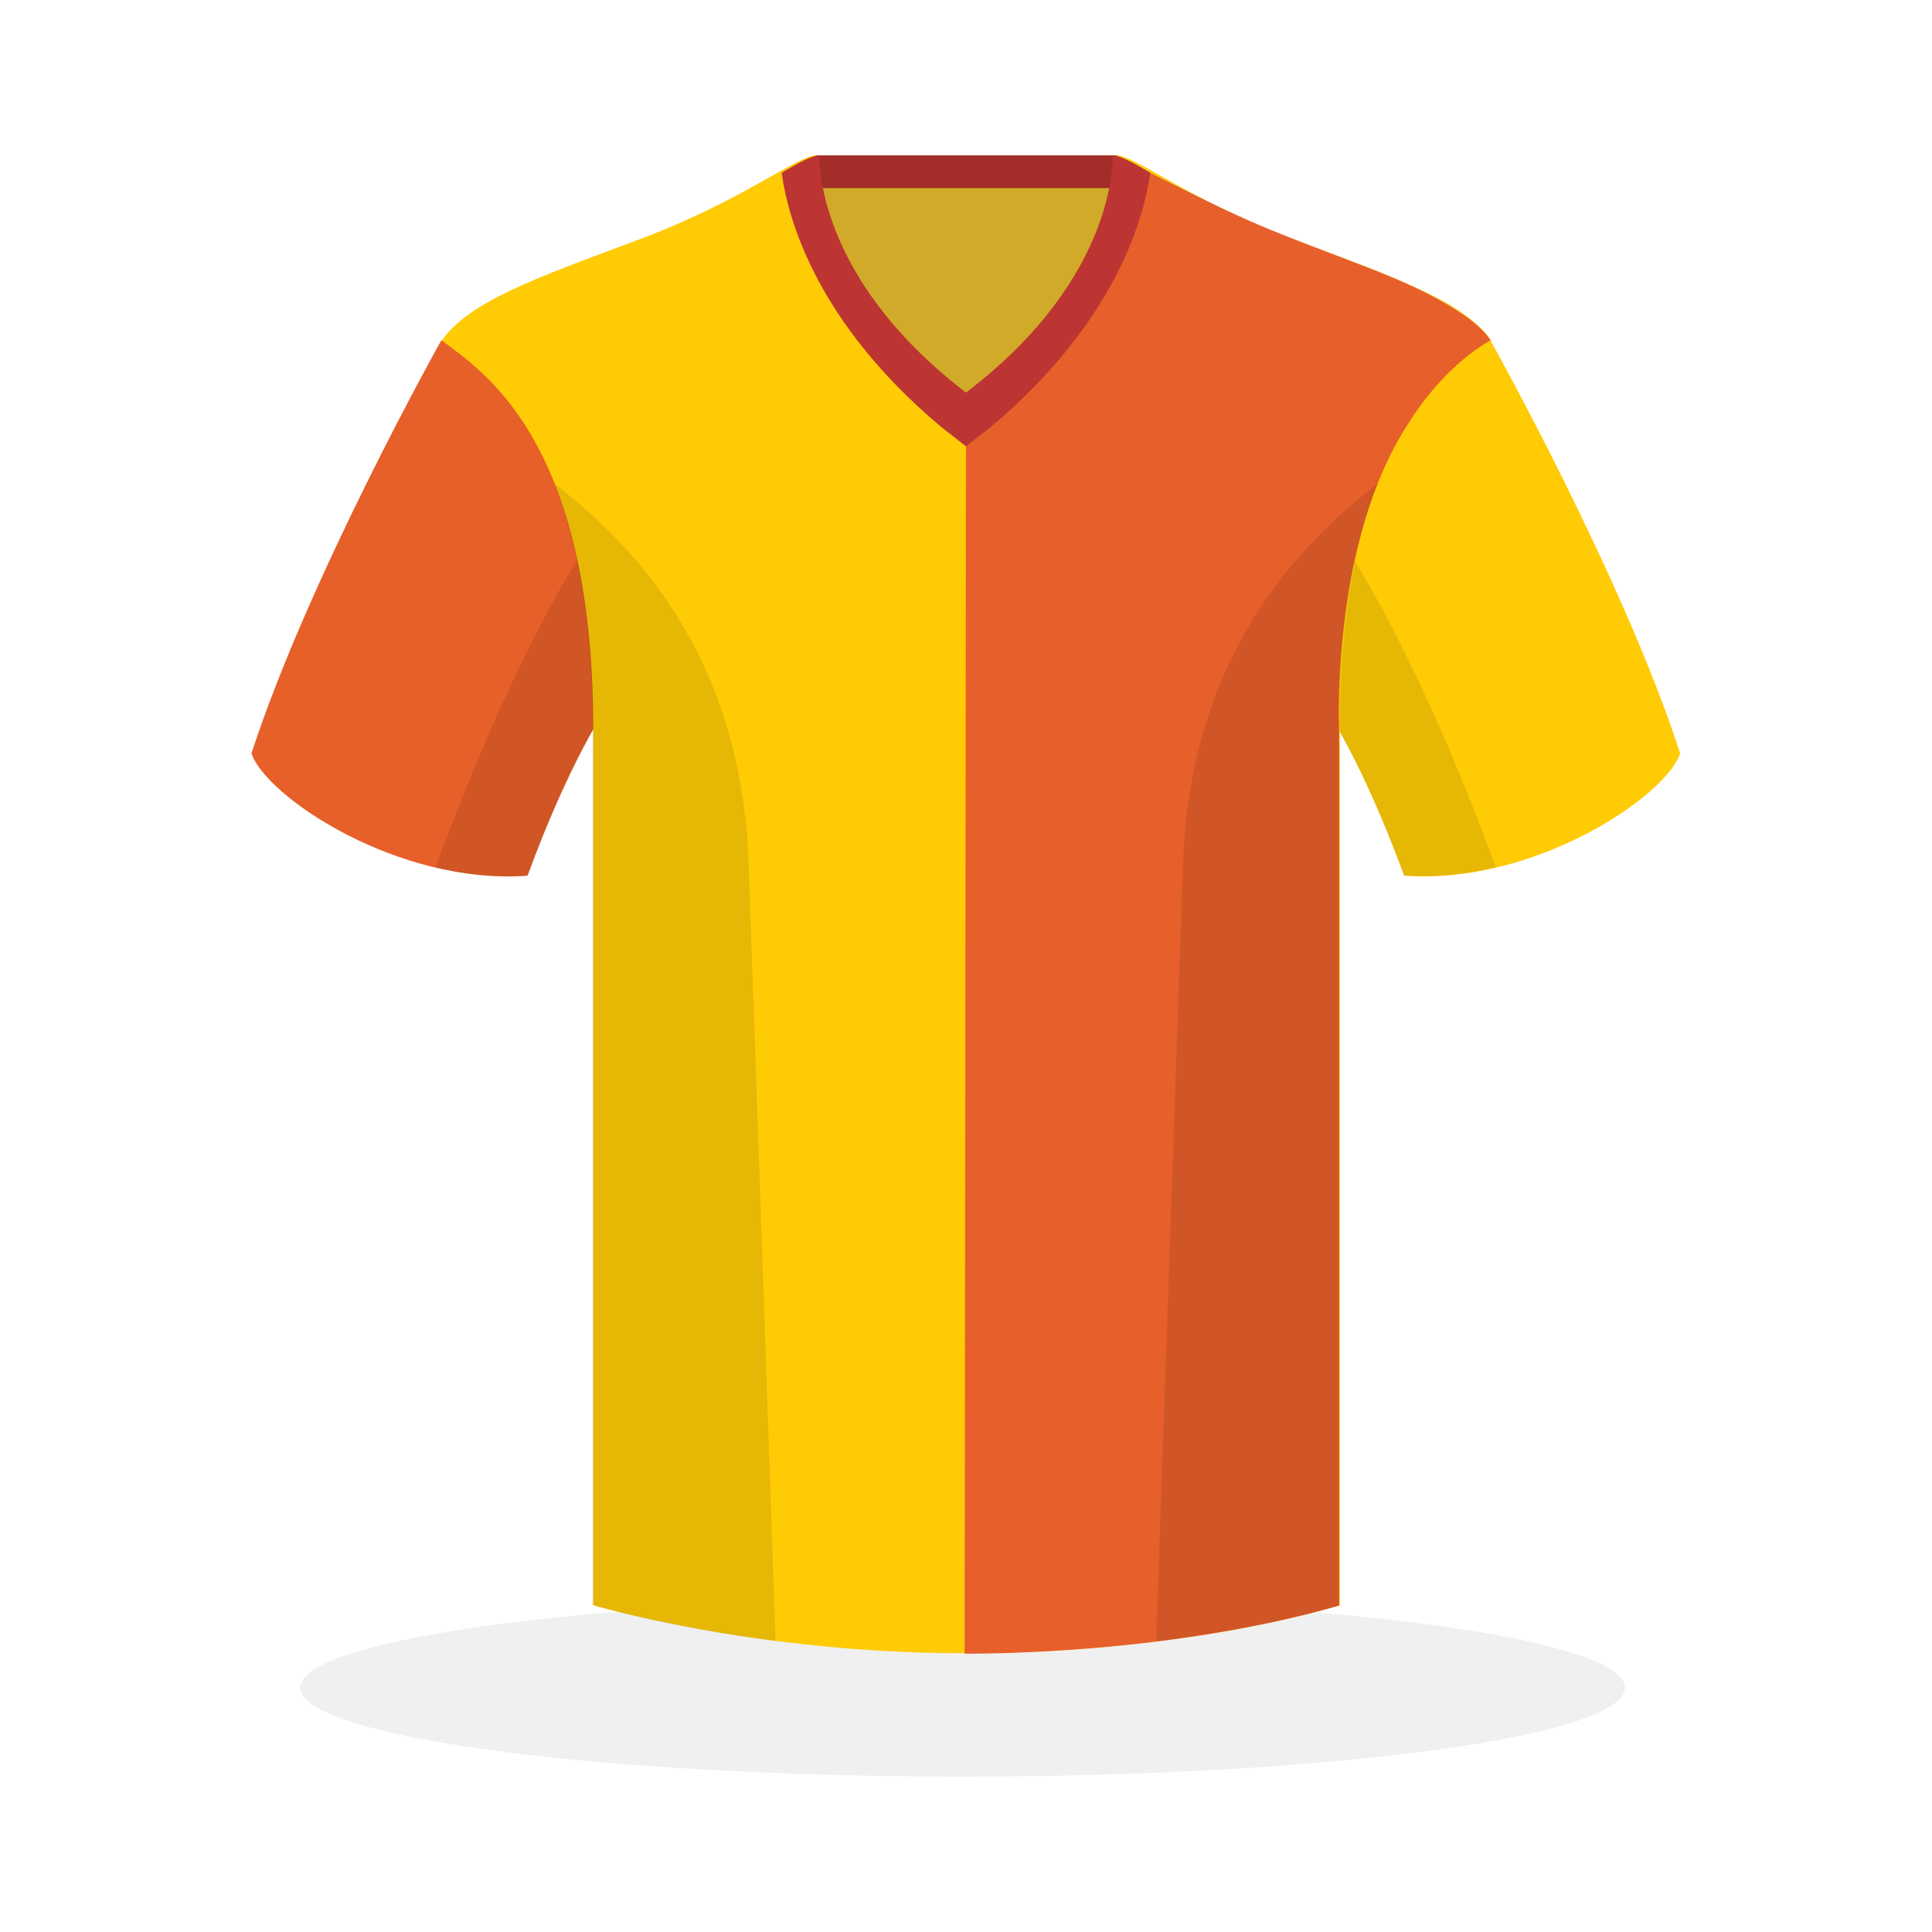 <?xml version="1.0" encoding="utf-8"?>
<!-- Generator: Adobe Illustrator 22.1.0, SVG Export Plug-In . SVG Version: 6.00 Build 0)  -->
<svg version="1.1" id="Layer_1" xmlns="http://www.w3.org/2000/svg" xmlns:xlink="http://www.w3.org/1999/xlink" x="0px" y="0px"
	 viewBox="0 0 567 567" style="enable-background:new 0 0 567 567;" xml:space="preserve">
<style type="text/css">
	.st0{opacity:6.000000e-02;fill:#010101;}
	.st1{fill:#D2AA2A;}
	.st2{fill:#A32D28;}
	.st3{fill:#FFCB05;}
	.st4{opacity:0.1;}
	.st5{fill:#010101;}
	.st6{fill:#BC3532;}
	.st7{fill:#AE3231;}
	.st8{fill:#D7D8D9;}
	.st9{fill:#F4F4F4;}
	.st10{fill:#E03F3E;}
	.st11{fill:#CCCCCC;}
	.st12{fill:#D2D2D2;}
	.st13{fill:#F0EFEF;}
	.st14{opacity:0.2;}
	.st15{fill:#303030;}
	.st16{fill:#212121;}
	.st17{fill:#E2E2E2;}
	.st18{fill:#E75F29;}
	.st19{fill:#E75F2B;}
	.st20{fill:#062240;}
	.st21{fill:#1D8040;}
	.st22{fill:#1F3569;}
	.st23{clip-path:url(#XMLID_2_);fill:#1D8040;}
	.st24{fill:#449360;}
</style>
<ellipse class="st0" cx="282.5" cy="495.3" rx="194.4" ry="26.1"/>
<g>
	<rect x="239.3" y="45.6" class="st1" width="89" height="86.5"/>
	<rect x="239.3" y="45.6" class="st2" width="89" height="9.6"/>
	<path class="st18" d="M129.5,99.9c0,0-38.7,69-55.7,121.2c4.2,12.7,43,38.7,81,35.9c12.7-34.5,23.2-49.3,23.2-49.3
		S181,117.5,129.5,99.9z"/>
	<path class="st3" d="M437.4,99.9c0,0,38.7,69,55.7,121.2c-4.2,12.7-43,38.7-81,35.9c-12.7-34.5-23.2-49.3-23.2-49.3
		S386,117.5,437.4,99.9z"/>
	<g class="st4">
		<path class="st5" d="M394.1,159.2c-6,25.2-5.3,48.4-5.3,48.4s10.6,14.8,23.2,49.3c9.1,0.7,18.2-0.3,27-2.4
			C416,192,396.6,162.8,394.1,159.2z"/>
	</g>
	<g class="st4">
		<path class="st5" d="M172.8,159.1c-1.8,2.6-21.5,31.6-45,95.5c8.7,2.1,17.9,3.1,27.1,2.4c12.7-34.5,23.2-49.3,23.2-49.3
			S178.8,184.3,172.8,159.1z"/>
	</g>
	<path class="st3" d="M379.7,70.3c-30.3-11.3-46.5-24.7-52.1-24.7c0,0,2,35.4-44,69.6c-46.1-34.3-44-69.6-44-69.6
		c-5.6,0-21.8,13.4-52.1,24.7c-30.3,11.3-50,18.3-57.8,29.6c10.6,8.5,44.4,27.5,44.4,114.1c0,86.7,0,257.1,0,257.1
		s47.2,14.1,109.2,14.1c65.5,0,109.9-14.1,109.9-14.1s0-170.5,0-257.1c0-86.7,33.8-105.7,44.4-114.1C429.7,88.6,410,81.6,379.7,70.3
		z"/>
</g>
<path class="st19" d="M283.5,131l-0.4,354.3c0,0,58.2,0.8,109.9-14.1V214c0,0-2.7-55.5,20.9-90.6c0,0,9-15.2,23.5-23.5
	c0,0-3.8-9-35.8-21.3s-32.9-12.2-64.1-27.9L283.5,131z"/>
<path class="st6" d="M276.1,125.2l7.4,5.8l7.4-5.8c36.2-30.5,44.7-60.6,46.7-74.5c-5.3-3.1-9-5.1-11.1-5.1c0,0,2,35.4-43,69.6
	c-44.9-34.3-43-69.6-43-69.6c-2.1,0-5.8,2-11.1,5.1C231.3,64.7,239.9,94.8,276.1,125.2z"/>
<g class="st4">
	<g>
		<path class="st5" d="M347.2,253.3c-2.4,70.5-6.1,176.5-7.9,228.4c33.4-4.2,53.7-10.6,53.7-10.6s0-170.5,0-257.1
			c0-32.6,4.8-55.6,11.3-72C376.8,163,349.2,196.7,347.2,253.3z"/>
	</g>
	<g>
		<path class="st5" d="M227.6,481.6c-1.8-52-5.4-157.9-7.9-228.3c-2-56.7-29.5-90.4-57.1-111.4c6.5,16.5,11.3,39.5,11.3,72
			c0,86.7,0,257.1,0,257.1S195.1,477.5,227.6,481.6z"/>
	</g>
</g>
</svg>
